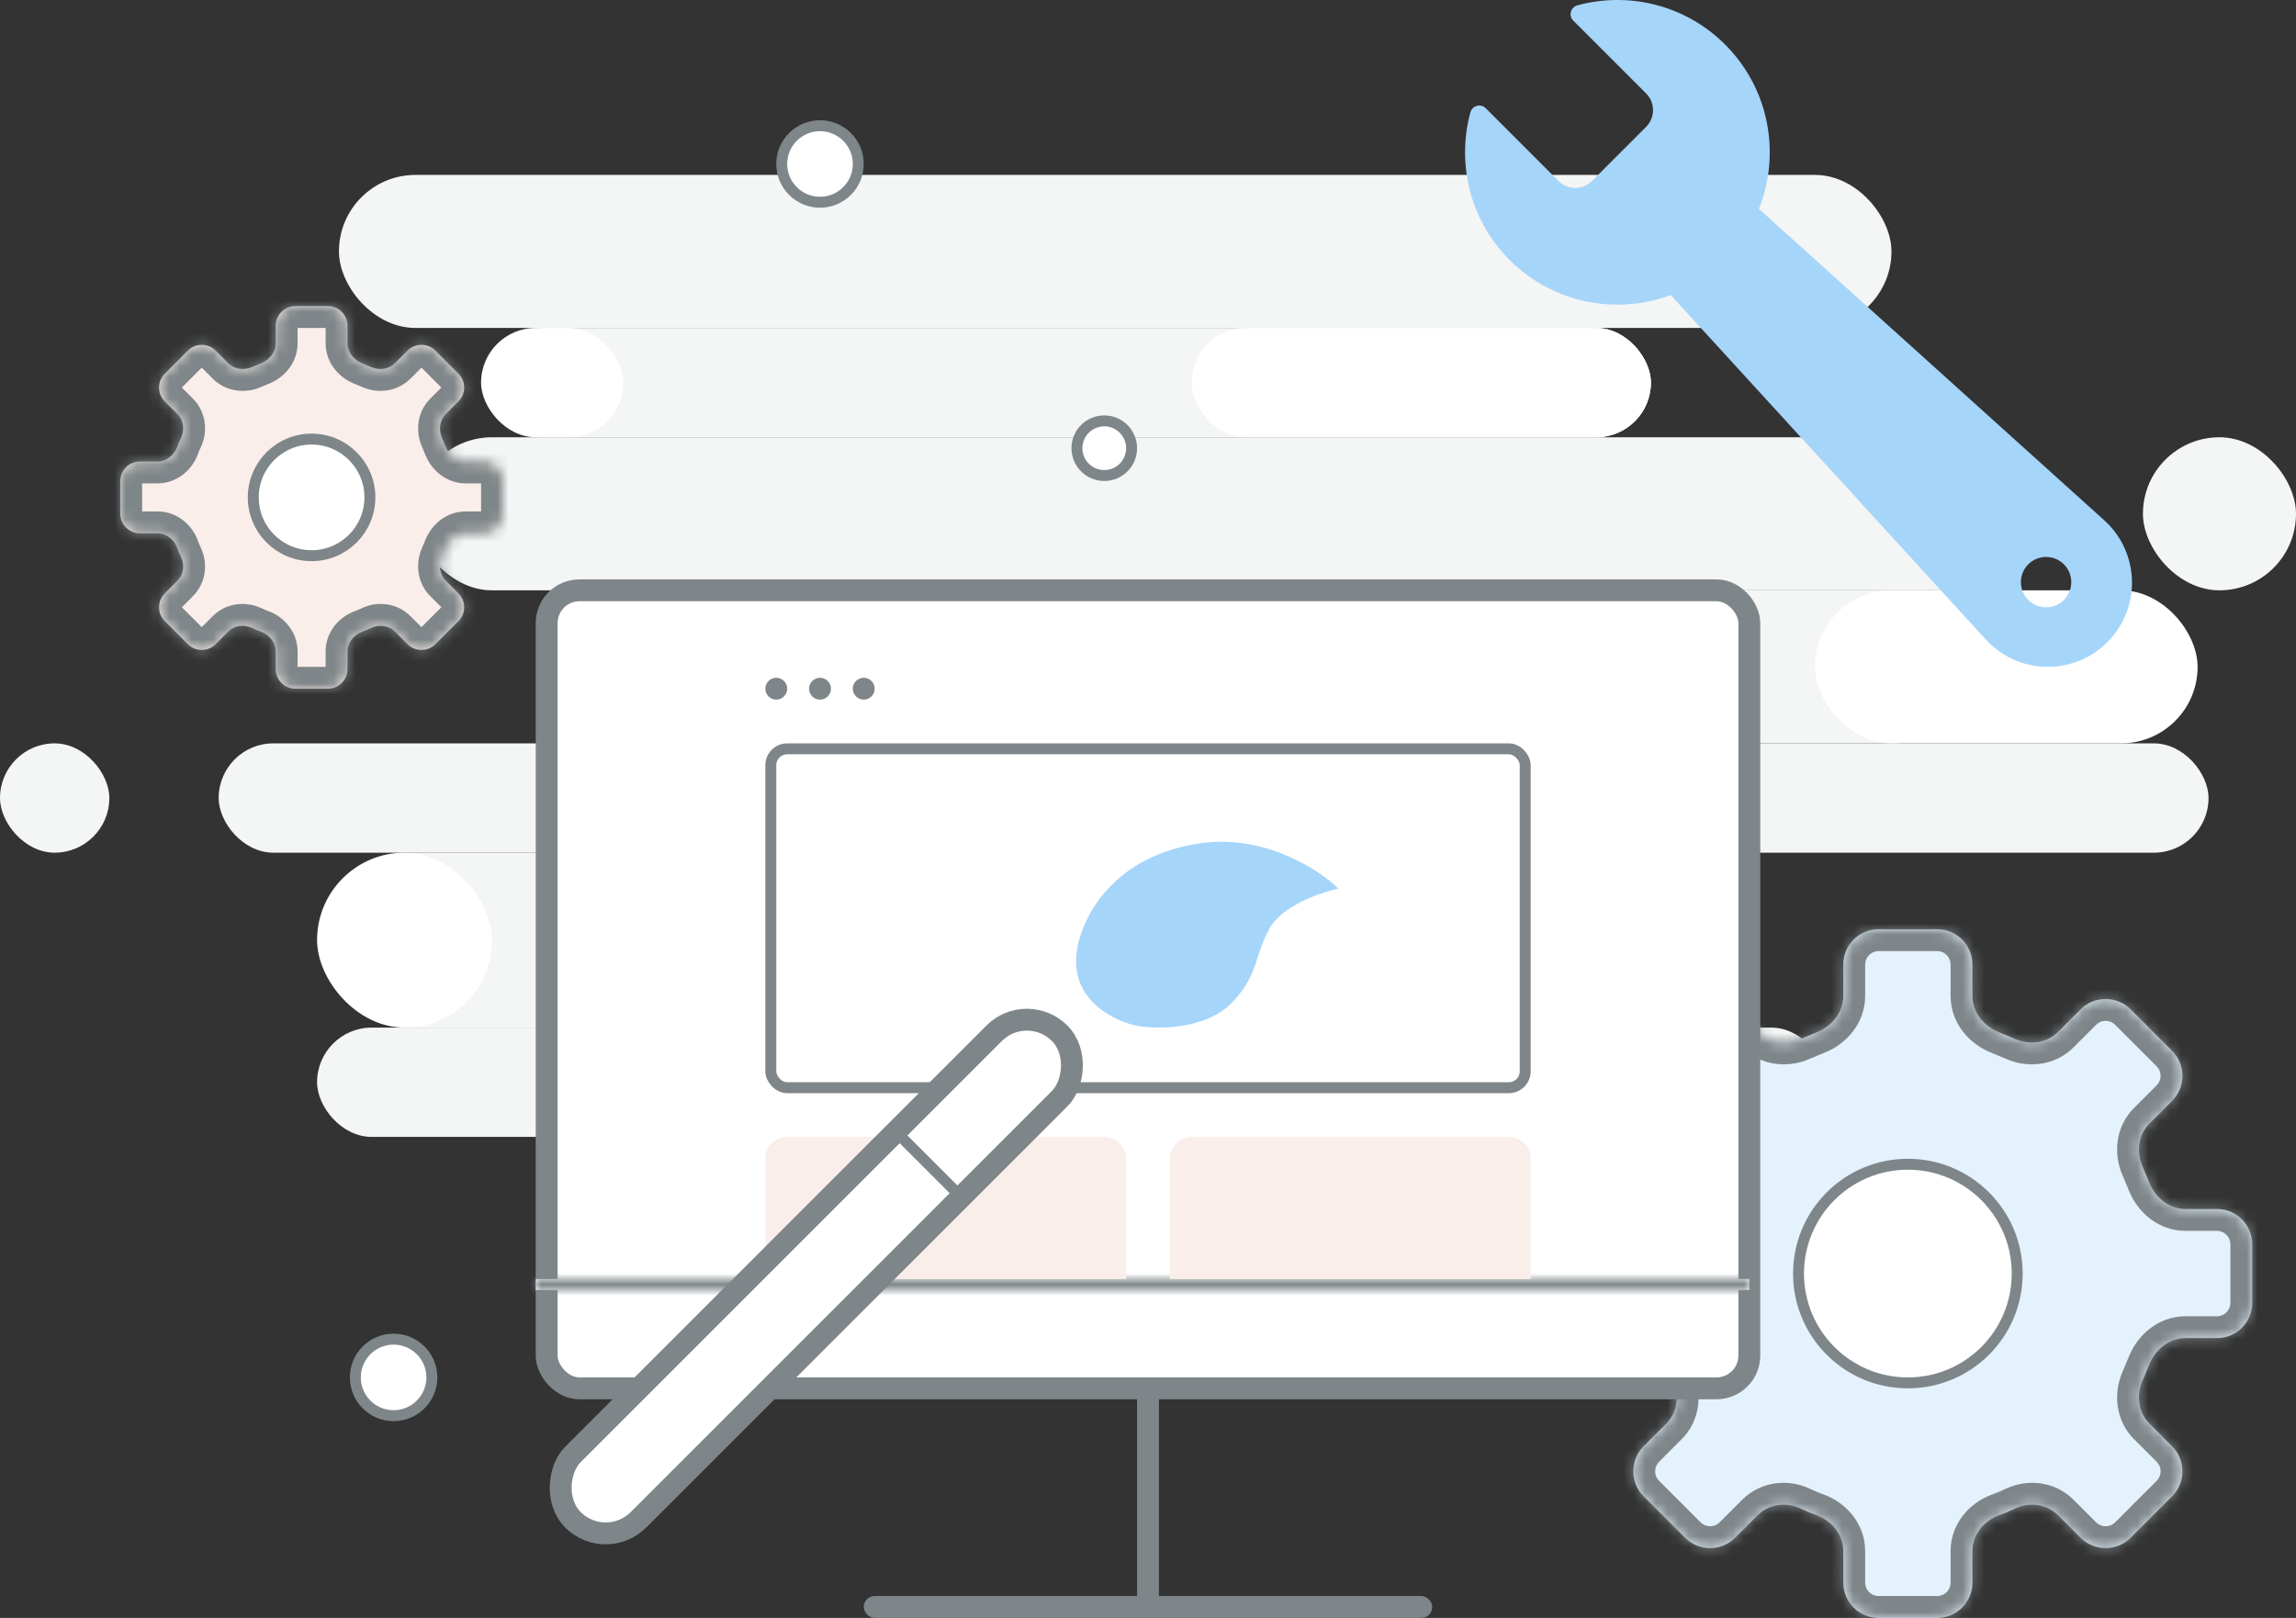 <?xml version="1.0" encoding="UTF-8"?>
<svg xmlns="http://www.w3.org/2000/svg" width="210" height="148" viewBox="0 0 210 148" fill="none">
  <rect x="0" y="0" width="210" height="148" fill="#333333" stroke="none"/>
  <rect x="31" y="16" width="142" height="14" rx="7" fill="#F4F5F5"></rect>
  <rect x="38" y="40" width="147" height="14" rx="7" fill="#F4F5F5"></rect>
  <rect x="20" y="68" width="182" height="10" rx="5" fill="#F4F5F5"></rect>
  <rect y="68" width="10" height="10" rx="5" fill="#F4F5F5"></rect>
  <path d="M71.5 15C71.5 13.067 73.067 11.5 75 11.5C76.933 11.5 78.5 13.067 78.5 15C78.5 16.933 76.933 18.5 75 18.5C73.067 18.5 71.5 16.933 71.5 15Z" fill="white" stroke="#7F8689"></path>
  <rect x="85" y="109" width="6" height="6" rx="3" fill="#F6F7FB"></rect>
  <rect x="196" y="40" width="14" height="14" rx="7" fill="#F4F5F5"></rect>
  <rect x="45" y="30" width="106" height="10" rx="5" fill="#F4F5F5"></rect>
  <rect x="29" y="94" width="138" height="10" rx="5" fill="#F4F5F5"></rect>
  <rect x="109" y="30" width="42" height="10" rx="5" fill="white"></rect>
  <rect x="44" y="30" width="13" height="10" rx="5" fill="white"></rect>
  <rect x="65" y="54" width="115" height="14" rx="7" fill="#F4F5F5"></rect>
  <rect x="166" y="54" width="35" height="14" rx="7" fill="white"></rect>
  <rect x="63" y="54" width="14" height="14" rx="7" fill="white"></rect>
  <rect x="30" y="78" width="106" height="16" rx="8" fill="#F4F5F5"></rect>
  <rect x="104" y="78" width="32" height="16" rx="8" fill="white"></rect>
  <rect x="29" y="78" width="16" height="16" rx="8" fill="white"></rect>
  <path d="M32.5 126C32.5 124.067 34.067 122.5 36 122.5C37.933 122.5 39.5 124.067 39.5 126C39.5 127.933 37.933 129.5 36 129.5C34.067 129.5 32.5 127.933 32.5 126Z" fill="white" stroke="#7F8689"></path>
  <path d="M98.5 41C98.5 39.619 99.619 38.5 101 38.5C102.381 38.5 103.5 39.619 103.5 41C103.5 42.381 102.381 43.5 101 43.5C99.619 43.5 98.5 42.381 98.5 41Z" fill="white" stroke="#7F8689"></path>
  <mask id="path-20-inside-1" fill="white">
    <path d="M195.962 106.698C195.379 105.369 195.574 103.793 196.601 102.767L198.671 100.697C199.932 99.435 199.932 97.389 198.671 96.128L194.872 92.329C193.611 91.068 191.565 91.068 190.303 92.329L188.233 94.399C187.207 95.425 185.631 95.621 184.302 95.038C184.052 94.929 183.799 94.823 183.544 94.721C183.317 94.621 183.088 94.526 182.859 94.436C181.458 93.886 180.406 92.609 180.406 91.105V88.231C180.406 86.447 178.96 85 177.175 85H171.825C170.04 85 168.594 86.447 168.594 88.231V91.105C168.594 92.609 167.542 93.886 166.141 94.436C165.912 94.526 165.683 94.621 165.456 94.721C165.201 94.823 164.948 94.929 164.698 95.038C163.369 95.621 161.793 95.425 160.767 94.399L158.697 92.329C157.435 91.068 155.389 91.068 154.128 92.329L150.329 96.128C149.068 97.389 149.068 99.435 150.329 100.697L152.399 102.767C153.426 103.793 153.627 105.371 153.01 106.685C152.89 106.939 152.773 107.196 152.659 107.456C152.57 107.68 152.484 107.905 152.402 108.13C151.89 109.545 150.609 110.594 149.105 110.594H146.231C144.446 110.594 143 112.04 143 113.825V119.175C143 120.96 144.446 122.406 146.231 122.406H149.105C150.609 122.406 151.89 123.455 152.402 124.87C152.484 125.095 152.57 125.32 152.659 125.544C152.773 125.804 152.89 126.061 153.01 126.315C153.627 127.629 153.426 129.207 152.399 130.233L150.329 132.303C149.068 133.565 149.068 135.611 150.329 136.872L154.128 140.671C155.389 141.932 157.435 141.932 158.697 140.671L160.767 138.601C161.793 137.574 163.371 137.373 164.685 137.99C164.939 138.11 165.196 138.227 165.456 138.341C165.68 138.43 165.905 138.516 166.13 138.598C167.545 139.11 168.594 140.391 168.594 141.895V144.769C168.594 146.554 170.04 148 171.825 148H177.175C178.96 148 180.406 146.554 180.406 144.769V141.895C180.406 140.391 181.455 139.11 182.87 138.598C183.095 138.516 183.32 138.43 183.544 138.341C183.804 138.227 184.061 138.11 184.315 137.99C185.629 137.373 187.207 137.574 188.233 138.601L190.303 140.671C191.565 141.932 193.611 141.932 194.872 140.671L198.671 136.872C199.932 135.611 199.932 133.565 198.671 132.303L196.601 130.233C195.574 129.207 195.379 127.631 195.962 126.302C196.071 126.052 196.177 125.799 196.279 125.544C196.379 125.317 196.474 125.088 196.564 124.859C197.114 123.458 198.391 122.406 199.895 122.406H202.769C204.554 122.406 206 120.96 206 119.175V113.825C206 112.04 204.554 110.594 202.769 110.594H199.895C198.391 110.594 197.114 109.542 196.564 108.141C196.474 107.912 196.379 107.683 196.279 107.456C196.177 107.201 196.071 106.948 195.962 106.698Z"></path>
  </mask>
  <path d="M195.962 106.698C195.379 105.369 195.574 103.793 196.601 102.767L198.671 100.697C199.932 99.435 199.932 97.389 198.671 96.128L194.872 92.329C193.611 91.068 191.565 91.068 190.303 92.329L188.233 94.399C187.207 95.425 185.631 95.621 184.302 95.038C184.052 94.929 183.799 94.823 183.544 94.721C183.317 94.621 183.088 94.526 182.859 94.436C181.458 93.886 180.406 92.609 180.406 91.105V88.231C180.406 86.447 178.96 85 177.175 85H171.825C170.04 85 168.594 86.447 168.594 88.231V91.105C168.594 92.609 167.542 93.886 166.141 94.436C165.912 94.526 165.683 94.621 165.456 94.721C165.201 94.823 164.948 94.929 164.698 95.038C163.369 95.621 161.793 95.425 160.767 94.399L158.697 92.329C157.435 91.068 155.389 91.068 154.128 92.329L150.329 96.128C149.068 97.389 149.068 99.435 150.329 100.697L152.399 102.767C153.426 103.793 153.627 105.371 153.01 106.685C152.89 106.939 152.773 107.196 152.659 107.456C152.57 107.68 152.484 107.905 152.402 108.13C151.89 109.545 150.609 110.594 149.105 110.594H146.231C144.446 110.594 143 112.04 143 113.825V119.175C143 120.96 144.446 122.406 146.231 122.406H149.105C150.609 122.406 151.89 123.455 152.402 124.87C152.484 125.095 152.57 125.32 152.659 125.544C152.773 125.804 152.89 126.061 153.01 126.315C153.627 127.629 153.426 129.207 152.399 130.233L150.329 132.303C149.068 133.565 149.068 135.611 150.329 136.872L154.128 140.671C155.389 141.932 157.435 141.932 158.697 140.671L160.767 138.601C161.793 137.574 163.371 137.373 164.685 137.99C164.939 138.11 165.196 138.227 165.456 138.341C165.68 138.43 165.905 138.516 166.13 138.598C167.545 139.11 168.594 140.391 168.594 141.895V144.769C168.594 146.554 170.04 148 171.825 148H177.175C178.96 148 180.406 146.554 180.406 144.769V141.895C180.406 140.391 181.455 139.11 182.87 138.598C183.095 138.516 183.32 138.43 183.544 138.341C183.804 138.227 184.061 138.11 184.315 137.99C185.629 137.373 187.207 137.574 188.233 138.601L190.303 140.671C191.565 141.932 193.611 141.932 194.872 140.671L198.671 136.872C199.932 135.611 199.932 133.565 198.671 132.303L196.601 130.233C195.574 129.207 195.379 127.631 195.962 126.302C196.071 126.052 196.177 125.799 196.279 125.544C196.379 125.317 196.474 125.088 196.564 124.859C197.114 123.458 198.391 122.406 199.895 122.406H202.769C204.554 122.406 206 120.96 206 119.175V113.825C206 112.04 204.554 110.594 202.769 110.594H199.895C198.391 110.594 197.114 109.542 196.564 108.141C196.474 107.912 196.379 107.683 196.279 107.456C196.177 107.201 196.071 106.948 195.962 106.698Z" fill="#E4F2FD"></path>
  <path d="M183.544 94.721L182.738 96.551L182.77 96.565L182.801 96.578L183.544 94.721ZM165.456 94.721L166.199 96.578L166.23 96.565L166.262 96.551L165.456 94.721ZM152.659 107.456L150.829 106.651L150.815 106.682L150.802 106.713L152.659 107.456ZM152.659 125.544L150.802 126.287L150.815 126.318L150.829 126.349L152.659 125.544ZM165.456 138.341L164.651 140.171L164.682 140.185L164.713 140.198L165.456 138.341ZM183.544 138.341L184.287 140.198L184.318 140.185L184.349 140.171L183.544 138.341ZM196.279 125.544L194.449 124.738L194.435 124.77L194.422 124.801L196.279 125.544ZM196.279 107.456L194.422 108.199L194.435 108.23L194.449 108.262L196.279 107.456ZM196.564 108.141L194.702 108.871L196.564 108.141ZM196.564 124.859L194.702 124.129L196.564 124.859ZM196.601 130.233L195.186 131.648H195.186L196.601 130.233ZM195.962 126.302L197.793 127.105L195.962 126.302ZM198.671 132.303L200.085 130.889V130.889L198.671 132.303ZM184.315 137.99L183.465 136.18L184.315 137.99ZM182.87 138.598L182.189 136.717L182.87 138.598ZM154.128 140.671L152.713 142.085L154.128 140.671ZM150.329 132.303L148.915 130.889H148.915L150.329 132.303ZM150.329 136.872L151.744 135.458L150.329 136.872ZM153.01 126.315L154.82 125.465L153.01 126.315ZM152.399 130.233L153.814 131.648H153.814L152.399 130.233ZM152.402 124.87L154.283 124.189L152.402 124.87ZM152.402 108.13L154.283 108.811L152.402 108.13ZM152.399 102.767L153.814 101.352L152.399 102.767ZM153.01 106.685L154.82 107.535L153.01 106.685ZM164.698 95.038L163.895 93.207L164.698 95.038ZM160.767 94.399L162.181 92.985V92.985L160.767 94.399ZM166.141 94.436L166.871 96.298L166.141 94.436ZM188.233 94.399L189.648 95.814V95.814L188.233 94.399ZM184.302 95.038L185.105 93.207L184.302 95.038ZM166.13 138.598L166.811 136.717L166.13 138.598ZM194.872 92.329L193.458 93.744V93.744L194.872 92.329ZM190.303 92.329L188.889 90.915L188.889 90.915L190.303 92.329ZM150.329 100.697L148.915 102.111L150.329 100.697ZM198.671 100.697L197.256 99.282L198.671 100.697ZM198.671 96.128L200.085 94.713V94.713L198.671 96.128ZM182.859 94.436L182.129 96.298L182.859 94.436ZM158.697 92.329L157.282 93.744V93.744L158.697 92.329ZM164.685 137.99L165.535 136.18L164.685 137.99ZM196.601 102.767L198.015 104.181L196.601 102.767ZM195.962 106.698L197.793 105.895L195.962 106.698ZM198.015 104.181L200.085 102.111L197.256 99.282L195.186 101.352L198.015 104.181ZM200.085 94.713L196.287 90.915L193.458 93.744L197.256 97.542L200.085 94.713ZM188.889 90.915L186.819 92.985L189.648 95.814L191.718 93.744L188.889 90.915ZM185.105 93.207C184.835 93.088 184.562 92.974 184.287 92.864L182.801 96.578C183.036 96.672 183.268 96.769 183.498 96.87L185.105 93.207ZM184.349 92.89C184.097 92.779 183.844 92.674 183.589 92.574L182.129 96.298C182.332 96.378 182.536 96.462 182.738 96.551L184.349 92.89ZM182.406 91.105V88.231H178.406V91.105H182.406ZM177.175 83H171.825V87H177.175V83ZM166.594 88.231V91.105H170.594V88.231H166.594ZM165.411 92.574C165.156 92.674 164.903 92.779 164.651 92.89L166.262 96.551C166.464 96.462 166.668 96.378 166.871 96.298L165.411 92.574ZM164.713 92.864C164.438 92.974 164.165 93.088 163.895 93.207L165.502 96.87C165.732 96.769 165.964 96.672 166.199 96.578L164.713 92.864ZM162.181 92.985L160.111 90.915L157.282 93.744L159.352 95.814L162.181 92.985ZM152.713 90.915L148.915 94.713L151.744 97.542L155.542 93.744L152.713 90.915ZM148.915 102.111L150.985 104.181L153.814 101.352L151.744 99.282L148.915 102.111ZM151.2 105.834C151.073 106.104 150.949 106.376 150.829 106.651L154.49 108.262C154.598 108.017 154.708 107.775 154.82 107.535L151.2 105.834ZM150.802 106.713C150.705 106.958 150.611 107.203 150.522 107.45L154.283 108.811C154.357 108.606 154.435 108.402 154.516 108.199L150.802 106.713ZM149.105 108.594H146.231V112.594H149.105V108.594ZM141 113.825V119.175H145V113.825H141ZM146.231 124.406H149.105V120.406H146.231V124.406ZM150.522 125.55C150.611 125.797 150.705 126.042 150.802 126.287L154.516 124.801C154.435 124.598 154.357 124.394 154.283 124.189L150.522 125.55ZM150.829 126.349C150.949 126.624 151.073 126.896 151.2 127.166L154.82 125.465C154.708 125.225 154.598 124.983 154.49 124.738L150.829 126.349ZM150.985 128.819L148.915 130.889L151.744 133.718L153.814 131.648L150.985 128.819ZM148.915 138.287L152.713 142.085L155.542 139.256L151.744 135.458L148.915 138.287ZM160.111 142.085L162.181 140.015L159.352 137.186L157.282 139.256L160.111 142.085ZM163.834 139.8C164.104 139.927 164.376 140.051 164.651 140.171L166.262 136.51C166.017 136.402 165.775 136.292 165.535 136.18L163.834 139.8ZM164.713 140.198C164.958 140.295 165.203 140.389 165.45 140.478L166.811 136.717C166.606 136.643 166.402 136.565 166.199 136.484L164.713 140.198ZM166.594 141.895V144.769H170.594V141.895H166.594ZM171.825 150H177.175V146H171.825V150ZM182.406 144.769V141.895H178.406V144.769H182.406ZM183.55 140.478C183.797 140.389 184.042 140.295 184.287 140.198L182.801 136.484C182.598 136.565 182.394 136.643 182.189 136.717L183.55 140.478ZM184.349 140.171C184.624 140.051 184.896 139.927 185.166 139.8L183.465 136.18C183.225 136.292 182.983 136.402 182.738 136.51L184.349 140.171ZM186.819 140.015L188.889 142.085L191.718 139.256L189.648 137.186L186.819 140.015ZM196.287 142.085L200.085 138.287L197.256 135.458L193.458 139.256L196.287 142.085ZM200.085 130.889L198.015 128.819L195.186 131.648L197.256 133.718L200.085 130.889ZM197.793 127.105C197.912 126.835 198.026 126.562 198.136 126.287L194.422 124.801C194.328 125.036 194.231 125.268 194.13 125.498L197.793 127.105ZM198.11 126.349C198.221 126.097 198.326 125.844 198.426 125.589L194.702 124.129C194.622 124.332 194.538 124.536 194.449 124.738L198.11 126.349ZM199.895 124.406H202.769V120.406H199.895V124.406ZM208 119.175V113.825H204V119.175H208ZM202.769 108.594H199.895V112.594H202.769V108.594ZM198.426 107.411C198.326 107.156 198.221 106.903 198.11 106.651L194.449 108.262C194.538 108.464 194.622 108.668 194.702 108.871L198.426 107.411ZM198.136 106.713C198.026 106.438 197.912 106.165 197.793 105.895L194.13 107.502C194.231 107.732 194.328 107.964 194.422 108.199L198.136 106.713ZM199.895 108.594C199.374 108.594 198.738 108.207 198.426 107.411L194.702 108.871C195.489 110.877 197.408 112.594 199.895 112.594V108.594ZM208 113.825C208 110.936 205.658 108.594 202.769 108.594V112.594C203.449 112.594 204 113.145 204 113.825H208ZM202.769 124.406C205.658 124.406 208 122.064 208 119.175H204C204 119.855 203.449 120.406 202.769 120.406V124.406ZM198.426 125.589C198.738 124.793 199.374 124.406 199.895 124.406V120.406C197.408 120.406 195.489 122.123 194.702 124.129L198.426 125.589ZM198.015 128.819C197.651 128.455 197.494 127.788 197.793 127.105L194.13 125.498C193.264 127.474 193.498 129.959 195.186 131.648L198.015 128.819ZM200.085 138.287C202.128 136.244 202.128 132.932 200.085 130.889L197.256 133.718C197.737 134.198 197.737 134.978 197.256 135.458L200.085 138.287ZM188.889 142.085C190.932 144.128 194.244 144.128 196.287 142.085L193.458 139.256C192.978 139.737 192.198 139.737 191.718 139.256L188.889 142.085ZM185.166 139.8C185.796 139.504 186.449 139.644 186.819 140.015L189.648 137.186C187.966 135.505 185.462 135.242 183.465 136.18L185.166 139.8ZM182.406 141.895C182.406 141.367 182.793 140.752 183.55 140.478L182.189 136.717C180.117 137.467 178.406 139.414 178.406 141.895H182.406ZM177.175 150C180.064 150 182.406 147.658 182.406 144.769H178.406C178.406 145.449 177.855 146 177.175 146V150ZM152.713 142.085C154.756 144.128 158.068 144.128 160.111 142.085L157.282 139.256C156.802 139.737 156.022 139.737 155.542 139.256L152.713 142.085ZM148.915 130.889C146.872 132.932 146.872 136.244 148.915 138.287L151.744 135.458C151.263 134.978 151.263 134.198 151.744 133.718L148.915 130.889ZM151.2 127.166C151.496 127.796 151.356 128.449 150.985 128.819L153.814 131.648C155.495 129.966 155.758 127.462 154.82 125.465L151.2 127.166ZM149.105 124.406C149.633 124.406 150.248 124.793 150.522 125.55L154.283 124.189C153.533 122.117 151.586 120.406 149.105 120.406V124.406ZM141 119.175C141 122.064 143.342 124.406 146.231 124.406V120.406C145.551 120.406 145 119.855 145 119.175H141ZM146.231 108.594C143.342 108.594 141 110.936 141 113.825H145C145 113.145 145.551 112.594 146.231 112.594V108.594ZM150.522 107.45C150.248 108.207 149.633 108.594 149.105 108.594V112.594C151.586 112.594 153.533 110.883 154.283 108.811L150.522 107.45ZM150.985 104.181C151.356 104.551 151.496 105.204 151.2 105.834L154.82 107.535C155.758 105.538 155.495 103.034 153.814 101.352L150.985 104.181ZM163.895 93.207C163.212 93.506 162.545 93.349 162.181 92.985L159.352 95.814C161.041 97.502 163.526 97.736 165.502 96.87L163.895 93.207ZM166.594 91.105C166.594 91.626 166.207 92.262 165.411 92.574L166.871 96.298C168.877 95.511 170.594 93.592 170.594 91.105H166.594ZM171.825 83C168.936 83 166.594 85.342 166.594 88.231H170.594C170.594 87.551 171.145 87 171.825 87V83ZM182.406 88.231C182.406 85.342 180.064 83 177.175 83V87C177.855 87 178.406 87.551 178.406 88.231H182.406ZM166.594 144.769C166.594 147.658 168.936 150 171.825 150V146C171.145 146 170.594 145.449 170.594 144.769H166.594ZM186.819 92.985C186.455 93.349 185.788 93.506 185.105 93.207L183.498 96.87C185.474 97.736 187.959 97.502 189.648 95.814L186.819 92.985ZM165.45 140.478C166.207 140.752 166.594 141.367 166.594 141.895H170.594C170.594 139.414 168.883 137.467 166.811 136.717L165.45 140.478ZM196.287 90.915C194.244 88.873 190.932 88.873 188.889 90.915L191.718 93.744C192.198 93.263 192.978 93.263 193.458 93.744L196.287 90.915ZM148.915 94.713C146.872 96.756 146.872 100.068 148.915 102.111L151.744 99.282C151.263 98.802 151.263 98.022 151.744 97.542L148.915 94.713ZM200.085 102.111C202.128 100.068 202.128 96.756 200.085 94.713L197.256 97.542C197.737 98.022 197.737 98.802 197.256 99.282L200.085 102.111ZM183.589 92.574C182.793 92.262 182.406 91.626 182.406 91.105H178.406C178.406 93.592 180.123 95.511 182.129 96.298L183.589 92.574ZM160.111 90.915C158.068 88.873 154.756 88.873 152.713 90.915L155.542 93.744C156.022 93.263 156.802 93.263 157.282 93.744L160.111 90.915ZM162.181 140.015C162.551 139.644 163.204 139.504 163.834 139.8L165.535 136.18C163.538 135.242 161.034 135.505 159.352 137.186L162.181 140.015ZM195.186 101.352C193.498 103.041 193.264 105.526 194.13 107.502L197.793 105.895C197.494 105.212 197.651 104.545 198.015 104.181L195.186 101.352Z" fill="#7F8689" mask="url(#path-20-inside-1)"></path>
  <circle cx="174.5" cy="116.5" r="10" fill="white" stroke="#7F8689"></circle>
  <mask id="path-23-inside-2" fill="white">
    <path d="M40.423 40.055C40.099 39.316 40.208 38.44 40.778 37.87L41.928 36.72C42.629 36.019 42.629 34.883 41.928 34.182L39.818 32.072C39.117 31.371 37.981 31.371 37.28 32.072L36.13 33.222C35.56 33.792 34.684 33.901 33.945 33.577C33.806 33.516 33.666 33.457 33.524 33.4C33.398 33.345 33.271 33.292 33.144 33.242C32.366 32.937 31.781 32.227 31.781 31.392V29.795C31.781 28.804 30.978 28 29.986 28H27.014C26.022 28 25.219 28.804 25.219 29.795V31.392C25.219 32.227 24.634 32.937 23.856 33.242C23.729 33.292 23.602 33.345 23.476 33.4C23.334 33.457 23.194 33.516 23.055 33.577C22.316 33.901 21.44 33.792 20.87 33.222L19.72 32.072C19.019 31.371 17.883 31.371 17.182 32.072L15.072 34.182C14.371 34.883 14.371 36.019 15.072 36.72L16.222 37.87C16.792 38.44 16.904 39.317 16.561 40.047C16.495 40.188 16.43 40.331 16.366 40.476C16.317 40.6 16.269 40.725 16.224 40.85C15.939 41.636 15.227 42.219 14.392 42.219H12.795C11.804 42.219 11 43.022 11 44.014V46.986C11 47.978 11.804 48.781 12.795 48.781H14.392C15.227 48.781 15.939 49.364 16.224 50.15C16.269 50.275 16.317 50.4 16.366 50.524C16.43 50.669 16.495 50.812 16.561 50.953C16.904 51.683 16.792 52.56 16.222 53.13L15.072 54.28C14.371 54.981 14.371 56.117 15.072 56.818L17.182 58.928C17.883 59.629 19.019 59.629 19.72 58.928L20.87 57.778C21.44 57.208 22.317 57.096 23.047 57.439C23.188 57.505 23.331 57.57 23.476 57.634C23.6 57.684 23.725 57.731 23.85 57.776C24.636 58.061 25.219 58.773 25.219 59.608V61.205C25.219 62.196 26.022 63 27.014 63H29.986C30.978 63 31.781 62.196 31.781 61.205V59.608C31.781 58.773 32.364 58.061 33.15 57.776C33.275 57.731 33.4 57.684 33.524 57.634C33.669 57.57 33.812 57.505 33.953 57.439C34.683 57.096 35.56 57.208 36.13 57.778L37.28 58.928C37.981 59.629 39.117 59.629 39.818 58.928L41.928 56.818C42.629 56.117 42.629 54.981 41.928 54.28L40.778 53.13C40.208 52.56 40.099 51.684 40.423 50.945C40.484 50.806 40.543 50.666 40.6 50.524C40.655 50.398 40.708 50.271 40.758 50.144C41.063 49.366 41.773 48.781 42.608 48.781H44.205C45.196 48.781 46 47.978 46 46.986V44.014C46 43.022 45.196 42.219 44.205 42.219H42.608C41.773 42.219 41.063 41.634 40.758 40.856C40.708 40.729 40.655 40.602 40.6 40.476C40.543 40.334 40.484 40.194 40.423 40.055Z"></path>
  </mask>
  <path d="M40.423 40.055C40.099 39.316 40.208 38.44 40.778 37.87L41.928 36.72C42.629 36.019 42.629 34.883 41.928 34.182L39.818 32.072C39.117 31.371 37.981 31.371 37.28 32.072L36.13 33.222C35.56 33.792 34.684 33.901 33.945 33.577C33.806 33.516 33.666 33.457 33.524 33.4C33.398 33.345 33.271 33.292 33.144 33.242C32.366 32.937 31.781 32.227 31.781 31.392V29.795C31.781 28.804 30.978 28 29.986 28H27.014C26.022 28 25.219 28.804 25.219 29.795V31.392C25.219 32.227 24.634 32.937 23.856 33.242C23.729 33.292 23.602 33.345 23.476 33.4C23.334 33.457 23.194 33.516 23.055 33.577C22.316 33.901 21.44 33.792 20.87 33.222L19.72 32.072C19.019 31.371 17.883 31.371 17.182 32.072L15.072 34.182C14.371 34.883 14.371 36.019 15.072 36.72L16.222 37.87C16.792 38.44 16.904 39.317 16.561 40.047C16.495 40.188 16.43 40.331 16.366 40.476C16.317 40.6 16.269 40.725 16.224 40.85C15.939 41.636 15.227 42.219 14.392 42.219H12.795C11.804 42.219 11 43.022 11 44.014V46.986C11 47.978 11.804 48.781 12.795 48.781H14.392C15.227 48.781 15.939 49.364 16.224 50.15C16.269 50.275 16.317 50.4 16.366 50.524C16.43 50.669 16.495 50.812 16.561 50.953C16.904 51.683 16.792 52.56 16.222 53.13L15.072 54.28C14.371 54.981 14.371 56.117 15.072 56.818L17.182 58.928C17.883 59.629 19.019 59.629 19.72 58.928L20.87 57.778C21.44 57.208 22.317 57.096 23.047 57.439C23.188 57.505 23.331 57.57 23.476 57.634C23.6 57.684 23.725 57.731 23.85 57.776C24.636 58.061 25.219 58.773 25.219 59.608V61.205C25.219 62.196 26.022 63 27.014 63H29.986C30.978 63 31.781 62.196 31.781 61.205V59.608C31.781 58.773 32.364 58.061 33.15 57.776C33.275 57.731 33.4 57.684 33.524 57.634C33.669 57.57 33.812 57.505 33.953 57.439C34.683 57.096 35.56 57.208 36.13 57.778L37.28 58.928C37.981 59.629 39.117 59.629 39.818 58.928L41.928 56.818C42.629 56.117 42.629 54.981 41.928 54.28L40.778 53.13C40.208 52.56 40.099 51.684 40.423 50.945C40.484 50.806 40.543 50.666 40.6 50.524C40.655 50.398 40.708 50.271 40.758 50.144C41.063 49.366 41.773 48.781 42.608 48.781H44.205C45.196 48.781 46 47.978 46 46.986V44.014C46 43.022 45.196 42.219 44.205 42.219H42.608C41.773 42.219 41.063 41.634 40.758 40.856C40.708 40.729 40.655 40.602 40.6 40.476C40.543 40.334 40.484 40.194 40.423 40.055Z" fill="#F9EEEA"></path>
  <path d="M33.524 33.4L32.719 35.231L32.75 35.245L32.782 35.257L33.524 33.4ZM23.476 33.4L24.218 35.257L24.25 35.245L24.281 35.231L23.476 33.4ZM16.366 40.476L14.536 39.67L14.522 39.701L14.509 39.733L16.366 40.476ZM16.366 50.524L14.509 51.267L14.522 51.299L14.536 51.33L16.366 50.524ZM23.476 57.634L22.67 59.464L22.701 59.478L22.733 59.491L23.476 57.634ZM33.524 57.634L34.267 59.491L34.299 59.478L34.33 59.464L33.524 57.634ZM40.6 50.524L38.769 49.719L38.755 49.75L38.743 49.782L40.6 50.524ZM40.6 40.476L38.743 41.218L38.755 41.25L38.769 41.281L40.6 40.476ZM40.758 40.856L38.896 41.587L40.758 40.856ZM40.758 50.144L38.896 49.414L40.758 50.144ZM40.778 53.13L39.364 54.544H39.364L40.778 53.13ZM40.423 50.945L42.255 51.749L40.423 50.945ZM41.928 54.28L43.342 52.865V52.865L41.928 54.28ZM33.953 57.439L33.103 55.629L33.953 57.439ZM33.15 57.776L32.469 55.896L33.15 57.776ZM17.182 58.928L15.768 60.342H15.768L17.182 58.928ZM15.072 54.28L13.658 52.865H13.658L15.072 54.28ZM15.072 56.818L16.486 55.404H16.486L15.072 56.818ZM16.561 50.953L18.371 50.103H18.371L16.561 50.953ZM16.222 53.13L17.636 54.544H17.636L16.222 53.13ZM16.224 50.15L18.104 49.469L16.224 50.15ZM16.224 40.85L18.104 41.531L16.224 40.85ZM16.222 37.87L17.636 36.456L16.222 37.87ZM16.561 40.047L18.371 40.897H18.371L16.561 40.047ZM23.055 33.577L22.251 31.745L23.055 33.577ZM20.87 33.222L22.285 31.808V31.808L20.87 33.222ZM23.856 33.242L24.587 35.104L23.856 33.242ZM36.13 33.222L37.544 34.636L37.544 34.636L36.13 33.222ZM33.945 33.577L34.749 31.745L33.945 33.577ZM23.85 57.776L24.531 55.896L23.85 57.776ZM39.818 32.072L38.404 33.486V33.486L39.818 32.072ZM37.28 32.072L35.865 30.658L35.865 30.658L37.28 32.072ZM15.072 36.72L13.658 38.135H13.658L15.072 36.72ZM41.928 36.72L40.514 35.306V35.306L41.928 36.72ZM41.928 34.182L43.342 32.768V32.768L41.928 34.182ZM33.144 33.242L32.414 35.104L33.144 33.242ZM19.72 32.072L18.306 33.486L18.306 33.486L19.72 32.072ZM23.047 57.439L23.897 55.629L23.047 57.439ZM40.778 37.87L42.192 39.285V39.285L40.778 37.87ZM40.423 40.055L42.255 39.251L40.423 40.055ZM42.192 39.285L43.342 38.135L40.514 35.306L39.364 36.456L42.192 39.285ZM43.342 32.768L41.232 30.658L38.404 33.486L40.514 35.596L43.342 32.768ZM35.865 30.658L34.715 31.808L37.544 34.636L38.694 33.486L35.865 30.658ZM34.749 31.745C34.59 31.675 34.429 31.608 34.267 31.543L32.782 35.257C32.903 35.306 33.023 35.356 33.142 35.408L34.749 31.745ZM34.33 31.57C34.179 31.503 34.027 31.44 33.874 31.38L32.414 35.104C32.516 35.144 32.617 35.186 32.719 35.231L34.33 31.57ZM33.781 31.392V29.795H29.781V31.392H33.781ZM29.986 26H27.014V30H29.986V26ZM23.219 29.795V31.392H27.219V29.795H23.219ZM23.126 31.38C22.973 31.44 22.821 31.503 22.67 31.57L24.281 35.231C24.383 35.186 24.485 35.144 24.587 35.104L23.126 31.38ZM22.733 31.543C22.571 31.608 22.41 31.675 22.251 31.745L23.858 35.408C23.977 35.356 24.097 35.306 24.218 35.257L22.733 31.543ZM22.285 31.808L21.135 30.658L18.306 33.486L19.456 34.636L22.285 31.808ZM15.768 30.658L13.658 32.768L16.486 35.596L18.596 33.486L15.768 30.658ZM13.658 38.135L14.808 39.285L17.636 36.456L16.486 35.306L13.658 38.135ZM14.751 39.197C14.677 39.353 14.606 39.511 14.536 39.67L18.197 41.281C18.254 41.152 18.312 41.024 18.371 40.897L14.751 39.197ZM14.509 39.733C14.451 39.878 14.396 40.023 14.343 40.17L18.104 41.531C18.142 41.426 18.182 41.322 18.223 41.218L14.509 39.733ZM14.392 40.219H12.795V44.219H14.392V40.219ZM9 44.014V46.986H13V44.014H9ZM12.795 50.781H14.392V46.781H12.795V50.781ZM14.343 50.83C14.396 50.977 14.451 51.122 14.509 51.267L18.223 49.782C18.182 49.678 18.142 49.574 18.104 49.469L14.343 50.83ZM14.536 51.33C14.606 51.489 14.677 51.647 14.751 51.803L18.371 50.103C18.312 49.976 18.254 49.848 18.197 49.719L14.536 51.33ZM14.808 51.715L13.658 52.865L16.486 55.694L17.636 54.544L14.808 51.715ZM13.658 58.232L15.768 60.342L18.596 57.514L16.486 55.404L13.658 58.232ZM21.135 60.342L22.285 59.192L19.456 56.364L18.306 57.514L21.135 60.342ZM22.197 59.249C22.353 59.323 22.511 59.394 22.67 59.464L24.281 55.803C24.152 55.746 24.024 55.688 23.897 55.629L22.197 59.249ZM22.733 59.491C22.878 59.549 23.023 59.604 23.17 59.657L24.531 55.896C24.426 55.858 24.322 55.818 24.218 55.777L22.733 59.491ZM23.219 59.608V61.205H27.219V59.608H23.219ZM27.014 65H29.986V61H27.014V65ZM33.781 61.205V59.608H29.781V61.205H33.781ZM33.83 59.657C33.977 59.604 34.122 59.549 34.267 59.491L32.782 55.777C32.678 55.818 32.574 55.858 32.469 55.896L33.83 59.657ZM34.33 59.464C34.489 59.394 34.647 59.323 34.803 59.249L33.103 55.629C32.976 55.688 32.848 55.746 32.719 55.803L34.33 59.464ZM34.715 59.192L35.865 60.342L38.694 57.514L37.544 56.364L34.715 59.192ZM41.232 60.342L43.342 58.232L40.514 55.404L38.404 57.514L41.232 60.342ZM43.342 52.865L42.192 51.715L39.364 54.544L40.514 55.694L43.342 52.865ZM42.255 51.749C42.325 51.59 42.392 51.429 42.457 51.267L38.743 49.782C38.694 49.903 38.644 50.023 38.592 50.142L42.255 51.749ZM42.43 51.33C42.497 51.179 42.56 51.027 42.62 50.874L38.896 49.414C38.856 49.516 38.814 49.617 38.769 49.719L42.43 51.33ZM42.608 50.781H44.205V46.781H42.608V50.781ZM48 46.986V44.014H44V46.986H48ZM44.205 40.219H42.608V44.219H44.205V40.219ZM42.62 40.126C42.56 39.973 42.497 39.821 42.43 39.67L38.769 41.281C38.814 41.383 38.856 41.484 38.896 41.587L42.62 40.126ZM42.457 39.733C42.392 39.571 42.325 39.41 42.255 39.251L38.592 40.858C38.644 40.977 38.694 41.097 38.743 41.218L42.457 39.733ZM42.608 40.219C42.635 40.219 42.66 40.224 42.678 40.23C42.695 40.236 42.7 40.241 42.695 40.237C42.69 40.233 42.677 40.222 42.661 40.202C42.646 40.181 42.631 40.155 42.62 40.126L38.896 41.587C39.438 42.97 40.79 44.219 42.608 44.219V40.219ZM48 44.014C48 41.918 46.301 40.219 44.205 40.219V44.219C44.092 44.219 44 44.127 44 44.014H48ZM44.205 50.781C46.301 50.781 48 49.082 48 46.986H44C44 46.873 44.092 46.781 44.205 46.781V50.781ZM42.62 50.874C42.631 50.845 42.646 50.819 42.661 50.798C42.677 50.778 42.69 50.767 42.695 50.763C42.7 50.759 42.695 50.764 42.678 50.77C42.66 50.776 42.635 50.781 42.608 50.781V46.781C40.79 46.781 39.438 48.03 38.896 49.414L42.62 50.874ZM42.192 51.715C42.21 51.733 42.223 51.753 42.232 51.771C42.241 51.788 42.243 51.799 42.243 51.801C42.243 51.803 42.242 51.798 42.244 51.787C42.245 51.776 42.249 51.763 42.255 51.749L38.592 50.142C37.984 51.527 38.132 53.312 39.364 54.544L42.192 51.715ZM43.342 58.232C44.824 56.75 44.824 54.347 43.342 52.865L40.514 55.694C40.434 55.614 40.434 55.484 40.514 55.404L43.342 58.232ZM35.865 60.342C37.347 61.824 39.75 61.824 41.232 60.342L38.404 57.514C38.484 57.434 38.614 57.434 38.694 57.514L35.865 60.342ZM34.803 59.249C34.816 59.243 34.82 59.246 34.809 59.245C34.802 59.244 34.788 59.241 34.77 59.232C34.752 59.223 34.732 59.209 34.715 59.192L37.544 56.364C36.318 55.138 34.516 54.965 33.103 55.629L34.803 59.249ZM33.781 59.608C33.781 59.634 33.776 59.659 33.77 59.678C33.763 59.696 33.757 59.704 33.758 59.703C33.759 59.702 33.765 59.694 33.779 59.684C33.792 59.674 33.81 59.664 33.83 59.657L32.469 55.896C31.026 56.418 29.781 57.796 29.781 59.608H33.781ZM29.986 65C32.082 65 33.781 63.301 33.781 61.205H29.781C29.781 61.092 29.873 61 29.986 61V65ZM15.768 60.342C17.25 61.824 19.653 61.824 21.135 60.342L18.306 57.514C18.386 57.434 18.516 57.434 18.596 57.514L15.768 60.342ZM13.658 52.865C12.176 54.347 12.176 56.75 13.658 58.232L16.486 55.404C16.566 55.484 16.566 55.614 16.486 55.694L13.658 52.865ZM14.751 51.803C14.757 51.816 14.754 51.82 14.755 51.809C14.756 51.802 14.759 51.788 14.768 51.77C14.777 51.752 14.791 51.732 14.808 51.715L17.636 54.544C18.862 53.318 19.035 51.516 18.371 50.103L14.751 51.803ZM14.392 50.781C14.366 50.781 14.341 50.776 14.322 50.77C14.304 50.763 14.296 50.757 14.297 50.758C14.298 50.759 14.306 50.765 14.316 50.779C14.326 50.792 14.335 50.81 14.343 50.83L18.104 49.469C17.582 48.026 16.204 46.781 14.392 46.781V50.781ZM9 46.986C9 49.082 10.699 50.781 12.795 50.781V46.781C12.908 46.781 13 46.873 13 46.986H9ZM12.795 40.219C10.699 40.219 9 41.918 9 44.014H13C13 44.127 12.908 44.219 12.795 44.219V40.219ZM14.343 40.17C14.335 40.19 14.326 40.208 14.316 40.221C14.306 40.235 14.298 40.241 14.297 40.242C14.296 40.243 14.304 40.237 14.322 40.23C14.341 40.224 14.366 40.219 14.392 40.219V44.219C16.204 44.219 17.582 42.974 18.104 41.531L14.343 40.17ZM14.808 39.285C14.791 39.268 14.777 39.248 14.768 39.23C14.759 39.212 14.756 39.198 14.755 39.191C14.754 39.18 14.757 39.184 14.751 39.197L18.371 40.897C19.035 39.484 18.862 37.682 17.636 36.456L14.808 39.285ZM22.251 31.745C22.237 31.751 22.224 31.755 22.213 31.756C22.202 31.758 22.197 31.757 22.199 31.757C22.201 31.757 22.212 31.759 22.229 31.768C22.247 31.777 22.267 31.79 22.285 31.808L19.456 34.636C20.688 35.868 22.473 36.016 23.858 35.408L22.251 31.745ZM23.219 31.392C23.219 31.365 23.224 31.34 23.23 31.322C23.236 31.305 23.241 31.3 23.237 31.305C23.233 31.311 23.222 31.323 23.201 31.339C23.181 31.354 23.155 31.369 23.126 31.38L24.587 35.104C25.97 34.562 27.219 33.21 27.219 31.392H23.219ZM27.014 26C24.918 26 23.219 27.699 23.219 29.795H27.219C27.219 29.908 27.127 30 27.014 30V26ZM33.781 29.795C33.781 27.699 32.082 26 29.986 26V30C29.873 30 29.781 29.908 29.781 29.795H33.781ZM23.219 61.205C23.219 63.301 24.918 65 27.014 65V61C27.127 61 27.219 61.092 27.219 61.205H23.219ZM34.715 31.808C34.733 31.79 34.753 31.777 34.771 31.768C34.788 31.759 34.799 31.757 34.801 31.757C34.803 31.757 34.798 31.758 34.787 31.756C34.776 31.755 34.763 31.751 34.749 31.745L33.142 35.408C34.527 36.016 36.312 35.868 37.544 34.636L34.715 31.808ZM23.17 59.657C23.19 59.664 23.207 59.674 23.221 59.684C23.235 59.694 23.241 59.702 23.242 59.703C23.243 59.704 23.237 59.696 23.23 59.678C23.224 59.659 23.219 59.634 23.219 59.608H27.219C27.219 57.796 25.974 56.418 24.531 55.896L23.17 59.657ZM41.232 30.658C39.75 29.176 37.347 29.176 35.865 30.658L38.694 33.486C38.614 33.566 38.484 33.566 38.404 33.486L41.232 30.658ZM13.658 32.768C12.176 34.25 12.176 36.653 13.658 38.135L16.486 35.306C16.566 35.386 16.566 35.516 16.486 35.596L13.658 32.768ZM43.342 38.135C44.824 36.653 44.824 34.25 43.342 32.768L40.514 35.596C40.434 35.516 40.434 35.386 40.514 35.306L43.342 38.135ZM33.874 31.38C33.845 31.369 33.819 31.354 33.798 31.339C33.778 31.323 33.767 31.311 33.763 31.305C33.759 31.3 33.764 31.305 33.77 31.322C33.776 31.34 33.781 31.365 33.781 31.392H29.781C29.781 33.21 31.03 34.562 32.414 35.104L33.874 31.38ZM21.135 30.658C19.653 29.176 17.25 29.176 15.768 30.658L18.596 33.486C18.516 33.566 18.386 33.566 18.306 33.486L21.135 30.658ZM22.285 59.192C22.268 59.209 22.248 59.223 22.23 59.232C22.212 59.241 22.198 59.244 22.191 59.245C22.18 59.246 22.184 59.243 22.197 59.249L23.897 55.629C22.484 54.965 20.682 55.138 19.456 56.364L22.285 59.192ZM39.364 36.456C38.132 37.688 37.984 39.473 38.592 40.858L42.255 39.251C42.249 39.237 42.245 39.224 42.244 39.213C42.242 39.202 42.243 39.197 42.243 39.199C42.243 39.201 42.241 39.212 42.232 39.229C42.223 39.247 42.21 39.267 42.192 39.285L39.364 36.456Z" fill="#7F8689" mask="url(#path-23-inside-2)"></path>
  <circle cx="28.499" cy="45.499" r="5.333" fill="white" stroke="#7F8689"></circle>
  <rect x="50" y="54" width="110" height="73" rx="3" fill="white" stroke="#7F8689" stroke-width="2"></rect>
  <path d="M143.899 1.888L150.557 8.546C151.402 9.391 151.402 10.762 150.557 11.607L145.607 16.557C144.762 17.402 143.391 17.402 142.546 16.557L135.888 9.899C135.432 9.443 134.656 9.654 134.487 10.276C133.223 14.938 134.419 20.127 138.079 23.788C142.062 27.771 147.856 28.835 152.811 26.987L181.627 58.498C184.586 61.733 189.646 61.846 192.746 58.746C195.861 55.631 195.73 50.542 192.459 47.592L160.876 19.105C162.878 14.087 161.85 8.141 157.788 4.079C154.127 0.419 148.938 -0.777 144.276 0.487C143.653 0.656 143.443 1.432 143.899 1.888ZM189.447 53.252C189.447 54.525 188.415 55.557 187.141 55.557C185.868 55.557 184.836 54.525 184.836 53.252C184.836 51.979 185.868 50.947 187.141 50.947C188.415 50.947 189.447 51.979 189.447 53.252Z" fill="#A6D5FA"></path>
  <rect x="79" y="146" width="52" height="2" rx="1" fill="#7F8689"></rect>
  <rect x="104" y="147" width="21" height="2" transform="rotate(-90 104 147)" fill="#7F8689"></rect>
  <mask id="path-30-inside-3" fill="white">
    <path d="M49 117H160V118H49V117Z"></path>
  </mask>
  <path d="M49 117H160V118H49V117Z" fill="white"></path>
  <path d="M49 117V115H47V117H49ZM160 117H162V115H160V117ZM160 118V120H162V118H160ZM49 118H47V120H49V118ZM49 119H160V115H49V119ZM158 117V118H162V117H158ZM160 116H49V120H160V116ZM51 118V117H47V118H51Z" fill="#7F8689" mask="url(#path-30-inside-3)"></path>
  <rect x="70.5" y="68.5" width="69" height="31" rx="1.5" fill="white" stroke="#7F8689"></rect>
  <path d="M70 106C70 104.895 70.895 104 72 104H101C102.105 104 103 104.895 103 106V117H70V106Z" fill="#F9EEEA"></path>
  <path d="M107 106C107 104.895 107.895 104 109 104H138C139.105 104 140 104.895 140 106V117H107V106Z" fill="#F9EEEA"></path>
  <circle cx="71" cy="63" r="1" fill="#7F8689"></circle>
  <circle cx="75" cy="63" r="1" fill="#7F8689"></circle>
  <circle cx="79" cy="63" r="1" fill="#7F8689"></circle>
  <rect x="93.925" y="91.525" width="8.464" height="62.947" rx="4.232" transform="rotate(45 93.925 91.525)" fill="white" stroke="#7F8689" stroke-width="2"></rect>
  <path d="M112.743 91.654C110.324 94.248 105.485 94.248 103.55 93.729C101.614 93.21 97.26 91.136 98.711 85.95C99.591 82.808 102.582 78.17 109.84 77.133C115.646 76.303 120.646 79.553 122.42 81.282C120.808 81.628 117.291 82.838 116.13 84.912C114.679 87.506 115.163 89.061 112.743 91.654Z" fill="#A6D5FA"></path>
  <rect x="87.713" y="110" width="8.944" height="1" transform="rotate(-135 87.713 110)" fill="#7F8689"></rect>
</svg>
